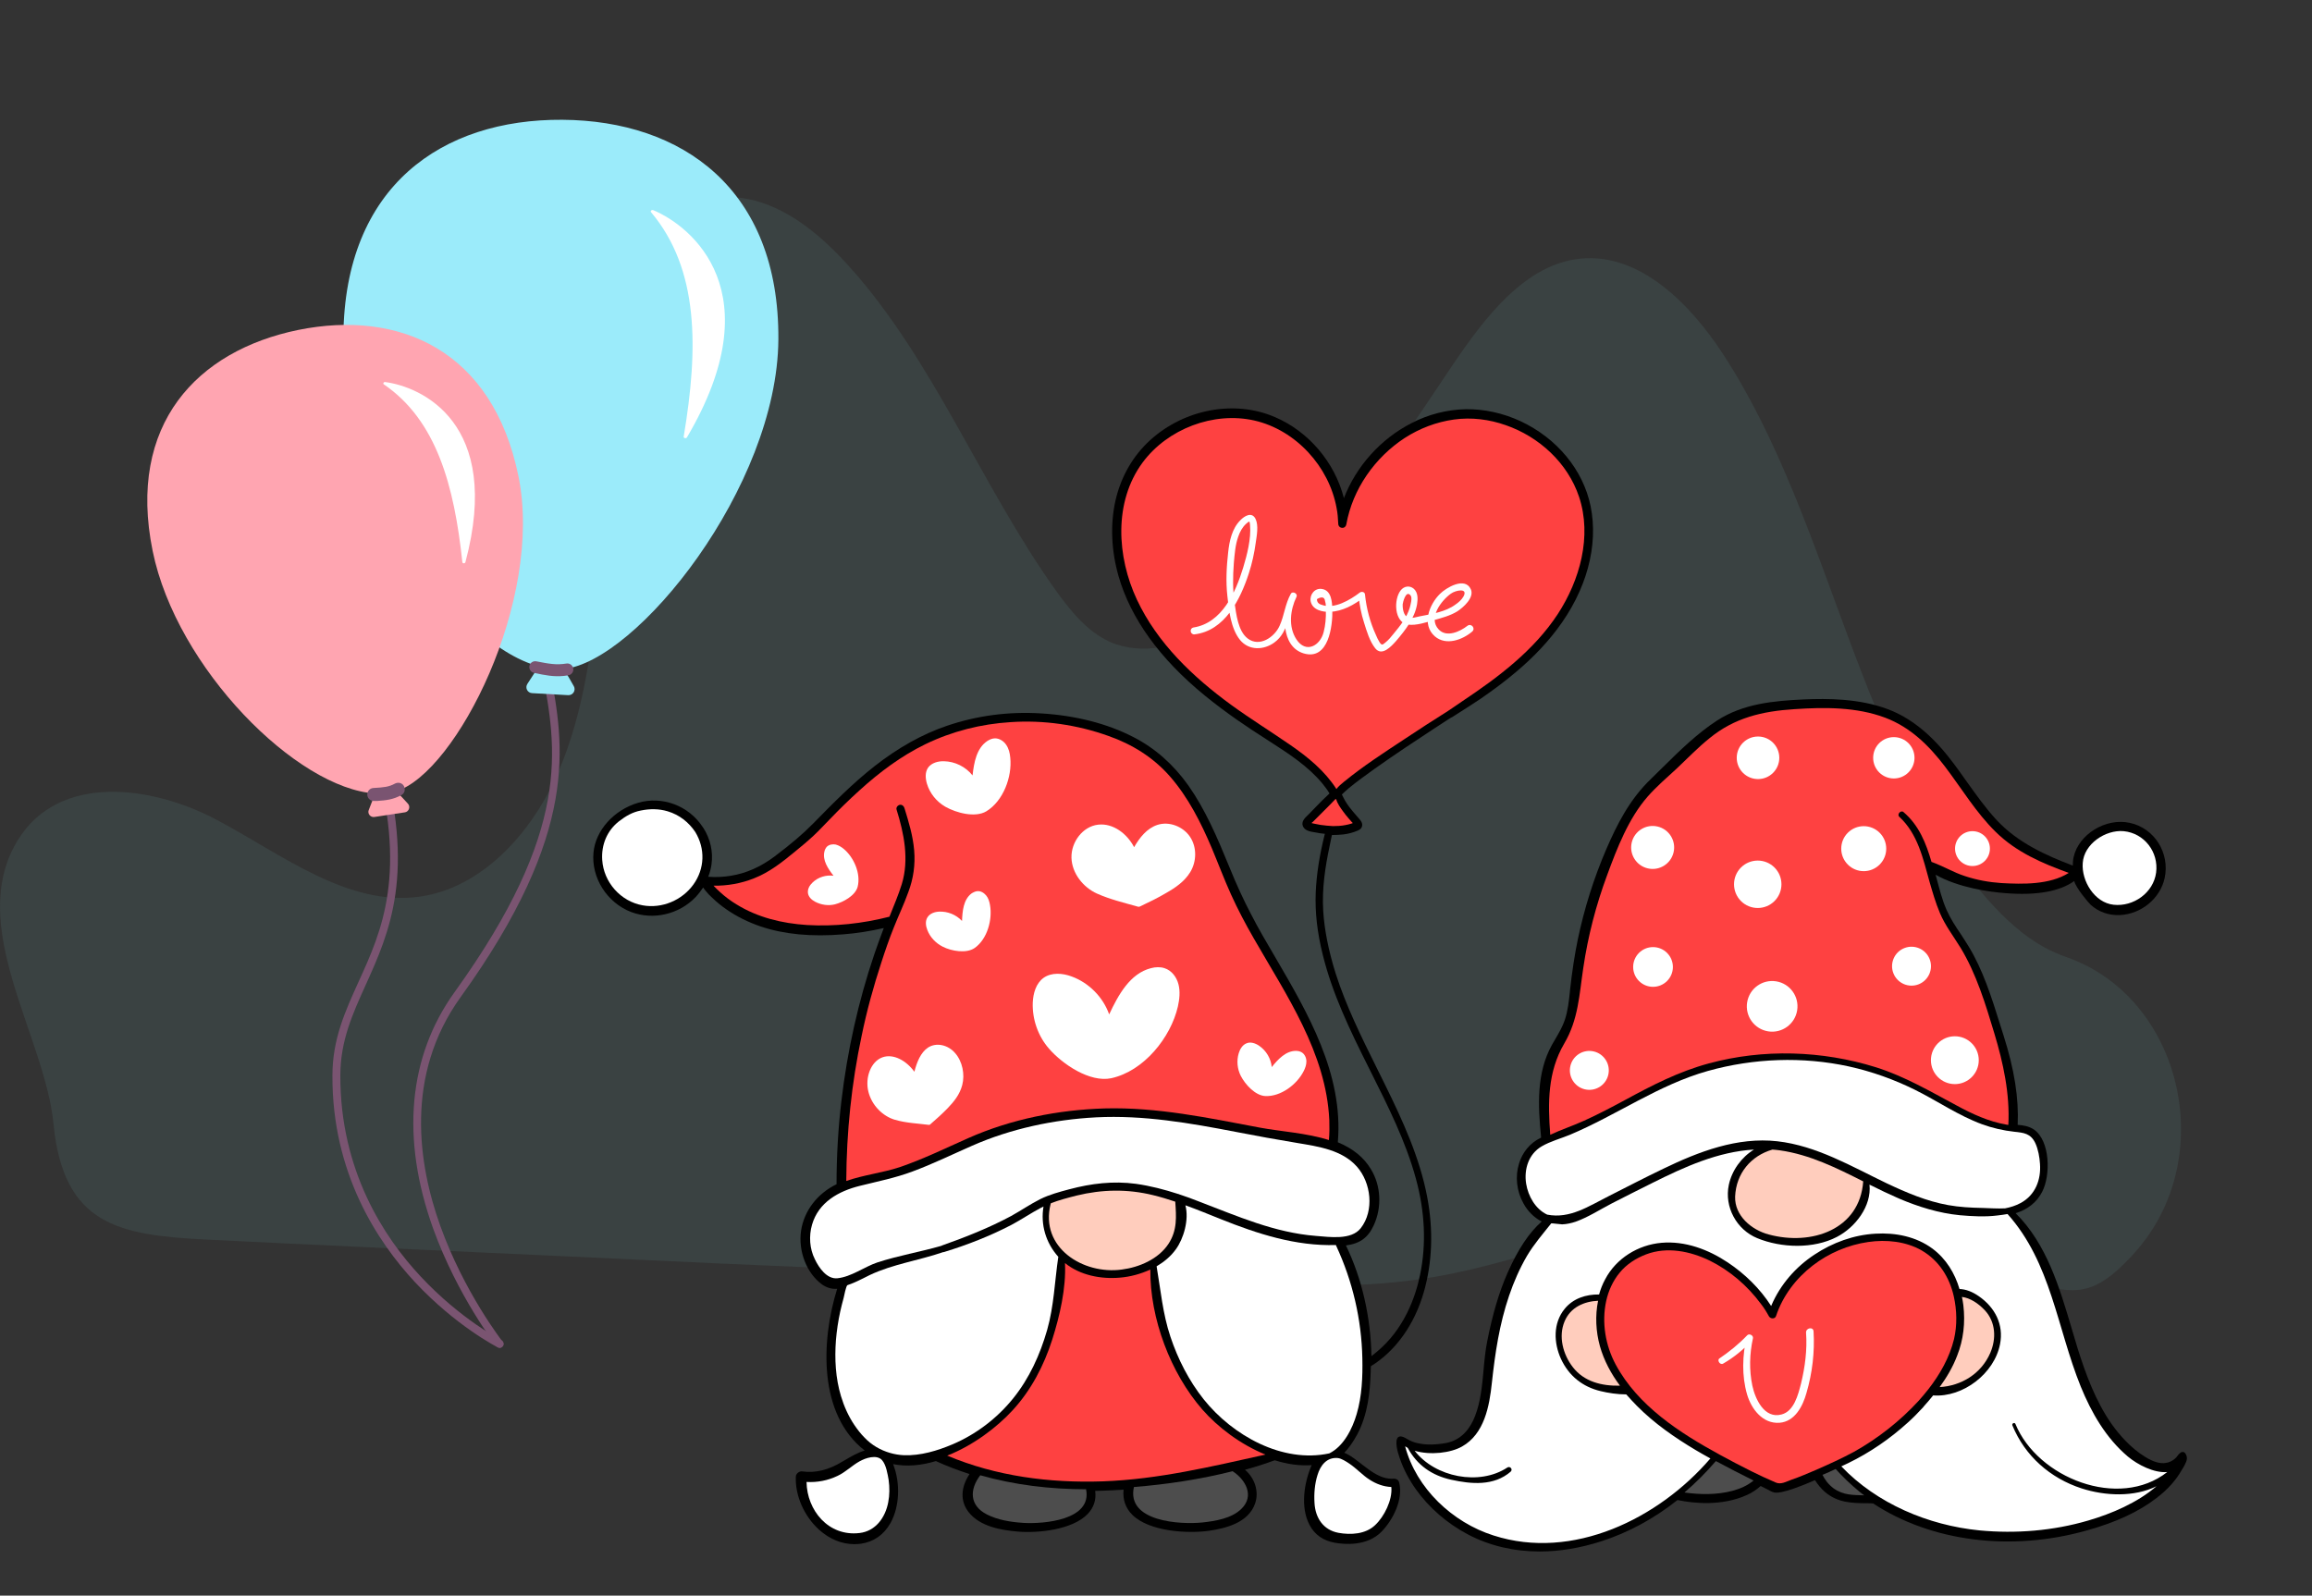 <?xml version="1.0" encoding="utf-8"?>
<!-- Generator: Adobe Illustrator 26.3.1, SVG Export Plug-In . SVG Version: 6.00 Build 0)  -->
<svg version="1.1" id="b759170a-51c3-4e2f-999d-77dec9fd6d11"
	 xmlns="http://www.w3.org/2000/svg" xmlns:xlink="http://www.w3.org/1999/xlink" x="0px" y="0px" viewBox="0 0 1140.6 787.3"
	 style="enable-background:new 0 0 1140.6 787.3;" xml:space="preserve">
<rect x="0" y="0" width="1140.6" height="787.3" fill="#333333" stroke="none"/>
<style type="text/css">
	.st0{opacity:0.1;fill:#78C8CF;enable-background:new    ;}
	.st1{fill:#7A5471;}
	.st2{fill:#9BEBFA;}
	.st3{fill:#FFFFFF;}
	.st4{fill:#FFA5B1;}
	.st5{fill:#4D4D4D;}
	.st6{fill:#FE4141;}
	.st7{fill:#FFCDBD;}
</style>
<path class="st0" d="M8.8,414.5c20.2-32.9,65.7-27.2,98.1-10s64.6,42.9,100.2,37.9c30-4.2,54.6-30.3,67.9-60.5s17.2-64.2,20.9-97.5
	c4.7-41.9,9.4-83.8,14.1-125.7c1.7-15.3,3.8-31.5,12.4-43.6c11.4-16,32.3-20.9,50.1-16.1s33.1,17.7,46.1,32.1
	c41.7,46.1,65.4,108.4,101.9,159.7c7.4,10.4,15.8,20.8,26.9,25.8c16,7.2,34.4,2.1,50-6c51-26.3,85.3-79.9,118.9-130
	c16.4-24.3,36.3-50.4,63.6-53c28.7-2.8,53.6,21.6,70.4,47.5c54.1,83.2,65.7,196.9,131,269.5c8.1,9,17.1,17.3,27.4,22.9
	c3.4,1.8,6.9,3.4,10.6,4.7c57,19.7,76,98.9,33.8,145.9c-0.9,1-1.8,2-2.8,3c-6.3,6.6-13.3,12.9-21.8,14.8c-7.9,1.8-16-0.3-23.8-2.5
	c-49.9-14.5-99.1-36.8-150.7-35.7c-50.2,1-97.7,24.2-147.3,32.5c-33.3,5.6-67.3,4.5-101,3.3c-112.3-4-224.6-8.7-336.9-14.1
	c-55.7-2.6-111.5-5-167.2-7.8c-42.9-2.2-70.3-7.1-75.2-57C22.1,510.7-17.1,456.7,8.8,414.5z"/>
<g>
	<g>
		<path class="st1" d="M246.5,665c-0.6,0-1.1-0.3-1.5-0.7c-0.2-0.2-19.2-24.6-31.3-58.1c-16-44.5-12.3-84.8,10.5-116.6
			c57.9-80.4,50.5-120,43.3-158.3c-0.6-3.4-1.3-6.7-1.8-10.1c-0.2-1.1,0.5-2.1,1.6-2.2c1.1-0.2,2.1,0.5,2.2,1.6
			c0.6,3.3,1.2,6.7,1.8,10c7,37.2,14.9,79.5-44,161.3c-27.9,38.7-20.9,82.8-10.1,112.9c11.8,32.9,30.5,56.8,30.7,57.1
			c0.7,0.8,0.5,2.1-0.3,2.7C247.3,664.9,246.9,665,246.5,665z"/>
	</g>
	<g>
		<path class="st1" d="M246.5,665c-0.3,0-0.6-0.1-0.9-0.2c-0.8-0.4-20.7-10.6-40.9-32.2c-18.6-20-40.9-53.9-40.7-101.9
			c0-18,6.3-31.7,12.9-46.3c11.5-25.2,24.5-53.8,7.1-113.6c-0.3-1,0.3-2.1,1.3-2.4c1-0.3,2.1,0.3,2.4,1.3
			c17.7,61.1,4.4,90.4-7.3,116.3c-6.4,14.2-12.5,27.5-12.5,44.7c-0.1,46.8,21.5,79.8,39.7,99.2c19.7,21.1,39.6,31.3,39.8,31.4
			c1,0.5,1.3,1.7,0.9,2.6C247.8,664.7,247.2,665,246.5,665z"/>
	</g>
	<g>
		<g>
			<path class="st2" d="M169.4,166.1c0.5-74.3,48.7-107.4,108-107c59.2,0.4,107.1,34.2,106.6,108.4c-0.5,72.7-69.9,159.1-106,162.6
				c1.9,2.8,3.7,6,5.1,8.5c1.1,2-0.4,4.5-2.8,4.4l-17.8-1c-2.3-0.1-3.6-2.7-2.3-4.6l5.6-8.6C222.5,317.1,168.9,235,169.4,166.1z"/>
		</g>
		<g>
			<path class="st3" d="M322.3,103.7c19.2,8.1,58.8,40.6,16.6,112.1c-0.4,0.7-1.8,0.4-1.6-0.4c7.3-43.6,7.6-82.5-16.1-110.7
				C320.7,104.1,321.5,103.4,322.3,103.7z"/>
		</g>
		<g>
			<path class="st1" d="M278.2,333.5c0.7-0.1,1.4-0.2,2.2-0.3c1.6-0.3,2.7-1.8,2.4-3.4c-0.3-1.6-1.8-2.7-3.4-2.4
				c-5,0.8-8.7,0.1-14.8-1.1c-1.6-0.3-3.1,0.7-3.4,2.3c-0.3,1.6,0.7,3.1,2.3,3.4C269,333.2,273.2,334,278.2,333.5z"/>
		</g>
	</g>
	<g>
		<g>
			<path class="st4" d="M75.3,271.8c-12.7-62.5,22-98.8,71.8-109c49.8-10.1,96,9.8,108.7,72.3c12.4,61.1-30.6,146-60.3,155.3
				c2.1,2.1,4.1,4.4,5.8,6.2c1.3,1.5,0.4,3.9-1.5,4.2l-15.1,2.3c-1.9,0.3-3.5-1.6-2.8-3.4l3.2-8.2
				C146.6,389.2,87.1,329.8,75.3,271.8z"/>
		</g>
		<g>
			<path class="st3" d="M190,188.5c17.7,2.3,58,20,39.6,88.9c-0.2,0.7-1.4,0.7-1.5,0c-4-37.7-12.7-70-38.8-87.8
				C188.8,189.2,189.3,188.4,190,188.5z"/>
		</g>
		<g>
			<path class="st1" d="M186,395.2c4.5-0.3,8-0.7,12-2.9c1.6-0.8,2.1-2.8,1.3-4.4c-0.8-1.6-2.8-2.1-4.4-1.3
				c-3.1,1.7-5.5,1.9-10.7,2.2c-1.8,0.1-3.1,1.7-3,3.4c0.1,1.8,1.7,3.1,3.4,3C185.2,395.2,185.6,395.2,186,395.2z"/>
		</g>
	</g>
</g>
<g>
	<g>
		<path d="M1078.7,718.3c-0.1-0.3-0.2-0.5-0.3-0.7c-0.4-0.8-0.9-1.2-1.5-1.2c-1-0.1-2,1-2.8,2.1c-0.4,0.5-0.7,0.9-1.1,1.2
			c-1.4,1.2-2.9,1.9-4.5,2.1c-2.9,0.5-6.2-0.5-10.1-2.9c-7.4-4.5-13.1-11.3-16.6-16.2c-8.1-11.5-13-25.3-16.8-37.3
			c-1-3.2-1.9-6.4-2.9-9.7c-6.1-20.6-12.4-41.9-27.7-57.1c6.1-1.9,10.5-5.5,13.1-10.6c4.2-8.1,4-25.1-4.1-30.7
			c-2.4-1.6-5.2-2.1-8-2.3c0.6-13.2-1.6-27.2-7-44.2c-0.6-1.9-1.2-3.8-1.8-5.7c-4.1-13.1-8.4-26.7-15.5-38.3c-1.2-2-2.5-3.9-3.7-5.8
			c-2.6-3.8-5.2-7.8-7.1-12.1c-2.2-5-3.5-10.3-4.9-15.5c-0.2-0.6-0.3-1.2-0.5-1.8c11.4,6.4,26.5,8.5,34.7,9.1
			c15.2,1.2,26.6-0.9,33.7-6c0.8,3.4,7.1,10.8,8.1,11.7c4,3.6,8.9,5.3,14.4,5.1c10.6-0.5,19.9-8.2,22.1-18.2
			c2.7-12.4-5-24.7-17.2-27.3c-11.8-2.6-25.2,5.6-27.7,16.9c-0.3,1.3-0.4,2.7-0.4,4.2c-13.3-5.1-27-11.2-37.5-22.4
			c-5.5-5.9-10.2-12.6-14.8-19c-2.8-4-5.8-8.2-8.9-12.1c-9.3-11.8-19.2-19.6-30.1-23.7c-14.1-5.3-29.6-5.3-41.6-4.8
			c-14.5,0.7-29.6,2-42.6,10.4c-9.7,6.3-18.3,14.7-26.6,22.9c-2,1.9-3.9,3.9-5.9,5.8c-10.8,10.3-17,22.9-22.2,34.9
			c-6.1,14.2-10.8,29.1-14,44.4c-1.5,7.3-2.8,15.5-3.9,25.5l0,0.3c-0.5,4.6-1,9.4-2.5,13.9c-1.1,3.3-2.8,6.2-4.6,9.3
			c-0.6,1-1.2,2-1.8,3.1c-7.6,13.8-6.9,29.5-5.3,45.7c-0.1,0.1-0.2,0.1-0.4,0.2c-5.1,2.5-8.8,7-10.5,12.6c-2,6.4-1.2,13.6,2.2,19.7
			c2.2,4,5.3,7,9,8.9c-6.2,5.4-11.7,13.7-16.8,25.2c-4.2,9.5-7.4,20.3-10.1,33.9c-0.9,4.6-1.4,9.5-1.8,14.2
			c-0.7,7.6-1.4,15.5-4.2,22.7c-2,5.2-6.1,11.8-14.4,13.3c-5.1,0.9-9.7,1-13.7,0.1c-2.1-0.4-4-1.2-6.1-2.5c-1.7-1-2.9-1.1-3.7-0.5
			c-1.9,1.6-0.4,7.2,0.8,10.5c1.8,5.3,4.5,10.4,7.9,15.2c6.5,9.1,15.4,16.9,25.9,22.4c10.5,5.5,22.5,8.3,35.2,8.3
			c9.8,0,20-1.7,30.3-5c13.4-4.3,26.1-11.2,37.7-20.4c0.1,0.1,0.3,0.1,0.4,0.1c7.3,1.5,21.4,3.1,33.9-2.6c2.3-1,4.7-2.6,6.7-4.4l4,2
			c0.2,0.1,0.4,0.2,0.5,0.3c0.7,0.4,1.4,0.7,2.2,0.9c1.2,0.2,2.4,0,3.6-0.2c3.8-0.8,7.4-2.2,11-3.6c1.7-0.7,3.5-1.4,5.5-2.3
			c1.4,2.2,3.1,4.3,5,5.9c6.3,5.3,13.1,5.4,20.2,5.5c1.2,0,2.3,0,3.5,0.1c28.7,18.9,68.1,23.9,105.5,13.3c14.3-4,25.5-9.2,34.2-15.9
			c5.6-4.2,9.8-9,12.6-14c0.2-0.3,0.4-0.7,0.7-1.1C1078.1,722.2,1079.4,720.2,1078.7,718.3z M1024.1,433.2L1024.1,433.2
			L1024.1,433.2L1024.1,433.2z"/>
		<path d="M784.7,249.7c-3.7-17.9-16.6-33.5-34.6-41.9c-8.6-4-17.9-6-26.9-5.9c-9.2,0.2-18.5,2.5-26.9,6.9
			c-15.2,7.8-27.2,21.2-33.3,37c-4.5-17.7-17.4-32.9-34-40c-19.9-8.6-44.6-4-61.5,11.3c-8.6,7.8-14.5,18.1-17.2,29.9
			c-2.6,11.7-2.1,24.5,1.5,37.2c6,20.9,20.3,40.8,42.6,59c10.5,8.6,21.6,16,30.1,21.4l2,1.3c9.3,6,18.8,12.1,25.9,20.7
			c1.3,1.6,2.5,3.2,3.5,4.9c-2.4,2.2-4.7,4.5-6.9,6.8c-1,1-2,2.1-3,3.1c-0.2,0.2-0.5,0.5-0.7,0.7c-1.5,1.4-3.5,3.3-2.5,5.6
			c0.9,2.1,3.5,2.6,5.4,2.9l0.6,0.1c1.6,0.3,3.2,0.6,4.8,0.7c-2.7,10.7-4.1,20.1-4.5,28.9c-0.4,9.6,0.7,19.7,3.5,30.9
			c4.7,19,13.1,36.6,22.8,55.9l0.9,1.8c8.4,16.8,17.2,34.2,22.2,52.6c4.5,16.4,5.2,32.3,2.1,47.4c-2.3,11.2-7.9,27-21.5,38.2
			c-0.8,0.6-1.6,1.3-2.5,2c-0.4-19.4-4.7-38.3-12.6-54.6c7-0.9,11-3.9,13.8-10.1c4-8.8,3.5-19.3-1.4-27.4
			c-3.5-5.9-8.9-10.3-16.4-13.4c2.9-33.7-15-64.1-30.7-91c-4.5-7.7-8.6-14.6-12.3-21.9c-3.5-6.7-6.9-14-10.5-22.9
			c-6.1-14.9-11.8-28.2-20.2-40.2c-7.4-10.4-16.5-18.5-27.3-24c-12.8-6.6-28.5-10.6-45.4-11.6c-16.1-1-31.7,1.1-46.4,6.1
			c-12.1,4.1-24.1,10.8-35.7,19.9c-11,8.6-20.8,18.6-30.3,28.3c-5,5.1-11,10.2-19.1,16.3c-6.8,5.1-14,8.3-21.5,9.5
			c-3.6,0.6-7.4,0.8-11.2,0.5c0.8-2,1.3-4,1.6-6c0.9-6.2-0.5-12.6-4-18.1c0-0.1-0.1-0.1-0.2-0.2c0-0.1-0.1-0.1-0.1-0.2
			c-6.9-10.6-20-15.5-31.9-12c-11.9,3.5-21,13.6-22,24.5c-1.2,12.4,6.6,24.8,18.6,29.4c10.8,4.1,23.6,1.2,31.8-7.4
			c1.4-1.5,2.6-3.1,3.7-4.7c0.3,0.5,0.7,1,1.1,1.5c1.1,1.4,2.2,2.5,3.3,3.5c2.3,2.2,4.6,4.1,7.1,5.8c5,3.5,10.7,6.3,16.8,8.4
			c11.6,3.9,25,5.2,40.9,3.9c6.6-0.5,13.3-1.6,19.9-3.1c-1.8,4.7-3.3,9-4.7,13c-7.9,23.4-13.3,47.7-16.2,72.3
			c-1.6,13.5-2.4,27.3-2.4,41.1c-9.5,4.6-16,13.1-17.5,22.9c-1.5,10.2,2.8,21.1,10.4,26.6c2.2,1.5,4.6,2.3,7.4,2.1
			c-8.1,26.1-9.2,62.1,13.6,79.8c-3.7,1.1-7,3.1-10.4,5.1l-0.7,0.4c-6.7,4.1-13.2,5.7-19.7,4.8c-0.7-0.1-1.5,0.1-2.2,0.7
			c-0.6,0.5-1,1.2-1,2c-0.3,9.4,4.1,19.3,11.4,26c5.2,4.7,11.3,7.2,17.5,7.2c1,0,2.1-0.1,3.1-0.2c6.4-0.9,11.4-4.4,14.7-10.2
			c4.5-8,5-19.8,1.3-29.1c6.4,1.3,13.5,0.8,21.1-1.5c5.2,2.4,10.8,4.5,16.6,6.4c-4.4,6.7-4.6,13.4-0.5,18.7c5.6,7.2,16,9,24.5,9.7
			c9.7,0.8,26.8-0.8,34.4-8.8c2.9-3.1,4.2-6.9,3.6-11.3c1.4,0,2.7-0.1,4.1-0.1c3.3-0.1,6.6-0.3,9.9-0.5c-0.5,4.9,1,9.1,4.3,12.4
			c8.6,8.5,27.8,9.3,37.8,7.9c8.2-1.2,19.5-3.9,22.8-13.5c2-5.7-0.1-12.5-5-16.6c5.1-1.4,10-3,14.7-4.7c6.3,2,12.4,2.8,18.2,2.4
			c-3.8,8.7-5.6,20.8-1.1,29.4c2.5,4.9,6.8,7.9,12.6,8.9c4.5,0.8,15.8,1.9,23-5.5c5.6-5.8,10.7-15.8,8.7-24.1
			c-0.3-1.4-1.4-2.1-2.9-2c-6,0.3-10.7-3.4-15.3-6.9c-1-0.8-2.1-1.6-3.1-2.4c-1.9-1.4-3.8-2.7-5.8-3.5c2.2-2.3,4.3-5.2,6.4-9.1
			c5.3-9.9,6.3-21.4,6.6-30.4c0-1.1,0.1-2.1,0.1-3.2c12.2-7.5,21.5-20.5,26.1-36.5c4.2-14.5,4.8-30.7,1.7-47
			c-3.7-19.5-12.2-37.9-20.6-55c-1.5-3-3-6.1-4.5-9.1c-7.4-14.9-15-30.3-20.1-46.3c-3.5-11.2-5.5-21.3-6.1-30.7
			c-0.7-11.3,1.1-22.2,3-31.3c0.3-1.5,0.6-2.9,0.9-4.4l0.4-1.8c2,0,3.9-0.1,5.7-0.3c2.4-0.3,4.7-0.9,6.8-1.8c1-0.4,2.2-1,2.4-2.5
			c0.2-1.4-0.6-2.4-1.3-3.2l-1.2-1.4c-1.3-1.5-2.7-3.1-3.9-4.7c-0.6-0.9-1.4-1.9-2-3c-0.3-0.5-0.5-1-0.8-1.5
			c-0.3-0.5-0.5-1.1-0.8-1.6c1.1-1.1,2.3-2.1,3.4-3.1c4-3.3,8.2-6.3,12.5-9.4c10.4-7.4,20.9-14.3,29.9-20.2c2.5-1.6,4.6-3,6.9-4.5
			l1.3-0.8c0.1,0,0.2-0.1,0.3-0.1c1.6-1,3.2-2,4.7-3c3.1-2,6.3-4,9.4-6.1c5.2-3.6,9.7-6.9,13.8-10.2c9.8-7.8,17.6-15.7,23.8-23.9
			C782.7,291.4,788.7,269.3,784.7,249.7z"/>
		<g>
			<path class="st5" d="M483.6,727.9c-5.4,7.1-5.3,14.9,3.2,19.3c5.5,2.8,11.9,3.8,18.1,4.2c10.1,0.6,34-1.4,30.9-16.6
				C518.1,734.8,500.5,732.7,483.6,727.9z"/>
			<path class="st5" d="M608.1,725.9c-15.9,4-32.4,6.5-48.7,7.8c-3.8,17.1,22.8,18.6,33.7,17.5c6.5-0.7,14.5-2,19.3-6.7
				C619.1,738,614.4,730,608.1,725.9z"/>
		</g>
		<g>
			<path class="st3" d="M329.4,400.3c-4.3-1.3-8.8-1.3-13.2-0.4c-4.2,0.8-7.4,2.7-10.8,5.3c-5.9,4.6-8.8,11.6-8.3,19.1
				c0.7,11,9.1,20.5,20,22.4c9.5,1.7,19.4-2.5,25-10.3c5.6-7.8,5.9-17.7,0.9-25.9C339.8,405.7,335.1,402,329.4,400.3z"/>
		</g>
		<g>
			<path class="st3" d="M499.8,690c8-9.9,13.3-21.6,16.8-33.8c3.4-12,3.7-23.9,5.5-36.1c-6.2-6.9-8.8-15.9-7.3-24.8
				c-0.5,0.2-0.9,0.4-1.4,0.7c-4.9,2.6-9.6,5.8-14.5,8.4c-10.6,5.5-21.6,9.8-33,13.3c-0.2,0.1-0.4,0.1-0.6,0.1
				c-11.9,4.1-24.8,5.9-36.2,11.3c-3.3,1.6-7.1,3.7-11,5c-0.7,0.2-1.7,5.5-1.9,6.3c-0.6,2.2-1.2,4.5-1.7,6.8c-1,4.6-1.7,9.3-2.1,14
				c-0.7,9.3-0.2,18.8,2.5,27.7c1.5,5,3.7,9.9,6.6,14.2c1.5,2.2,3.1,4.3,5,6.2c1.7,1.8,3.7,3.4,5.9,4.7c4.1,2.4,8.8,3.8,13.5,4
				c8.3,0.3,16.5-2.2,24.1-5.4C481.5,707.7,491.9,699.8,499.8,690z"/>
			<path class="st3" d="M435.1,720.4c-2.6-2.9-8.2-1-11,0.6c-3.8,2.1-7,5.4-10.9,7.2c-4.8,2.3-10,3.3-15.3,3
				c0.2,14,10.8,27,26.1,25.2c8-0.9,12.8-7.7,14.2-15.2c0.7-3.6,0.7-7.3,0.2-11C437.9,727.4,437.2,722.7,435.1,720.4z"/>
			<path class="st3" d="M669.3,697.7c2.6-8.8,3-18.4,2.8-27.5c-0.4-19.2-4.8-38.1-12.9-55.5c-0.1-0.1-0.1-0.3-0.1-0.4
				c-19.9,0.6-38.7-5.5-56.9-12.8c-5.8-2.3-11.5-4.7-17.4-6.8c1.9,7.1-0.9,16.5-4.7,21.7c-2.5,3.5-5.8,6.2-9.5,8.4
				c2,11.7,3,23.3,6.8,34.7c3.7,11.1,9.1,21.7,16.4,30.9c14.2,17.8,38.8,31.7,62,26.7C662.9,713.6,667.2,704.9,669.3,697.7z"/>
			<path class="st3" d="M675.7,730.1c-3.6-2.3-6.5-5.6-10.1-8c-1.5-1-3.8-2.5-5.6-2.7c-5.5-0.5-8.6,3.7-10,8.3
				c-1.4,4.4-1.8,9.3-1.5,13.9c0.4,7.3,4.3,13.3,11.8,14.7c6.1,1.1,13.4,0.7,18.1-3.8c4.5-4.2,8.6-12.4,8-18.8
				C682.5,733.5,679,732.2,675.7,730.1z"/>
		</g>
		<g>
			<path class="st6" d="M663.7,407.1c1-0.2,2-0.4,2.9-0.7c0.3-0.1,0.5-0.2,0.8-0.3c-0.2-0.2-0.3-0.3-0.5-0.5
				c-0.5-0.5-0.9-1.1-1.4-1.6c-1-1.1-1.9-2.3-2.8-3.5c-1.3-1.8-2.9-3.9-3.5-6.2c-0.1,0-0.3,0-0.4,0c-1.8,1.9-3.7,3.8-5.5,5.6
				c-1.2,1.2-2.5,2.5-3.7,3.7c-0.6,0.6-1.2,1.2-1.8,1.8c-0.1,0.1-0.5,0.4-0.8,0.7c0.4,0.1,1,0.2,1.3,0.3c1,0.2,2.1,0.4,3.1,0.6
				c2.1,0.3,4.2,0.5,6.2,0.6C659.6,407.6,661.7,407.5,663.7,407.1z"/>
			<path class="st6" d="M663.2,385.6c9.3-7.6,19.5-14.2,29.5-20.8c7.2-4.8,14.5-9.5,21.8-14.1c0.1-0.1,0.2-0.2,0.3-0.2
				c2.2-1.4,4.3-3,6.6-4.5c17.7-11.8,35.3-25,47.1-43c10.9-16.7,17-38.4,10.5-57.9c-5.6-16.7-19.7-29.6-36.1-35.3
				c-8.2-2.9-17-4-25.6-2.8c-8.7,1.2-17,4.4-24.3,9.1c-14.7,9.6-25.7,25.2-28.8,42.6c-0.5,2.6-4,2.2-4-0.4c-0.1-2.5-0.3-5.1-0.8-7.6
				c-3.7-20.5-20.1-38.5-40.5-43.2c-20.2-4.6-42.9,4.1-55.2,20.7c-14.4,19.5-12.7,46.6-2.8,67.7c10.1,21.5,27.6,38.1,46.5,51.9
				c9.5,6.9,19.5,13.1,29.2,19.8c8.7,6,17,12.8,22.7,21.7C660.4,387.9,661.8,386.7,663.2,385.6z"/>
		</g>
		<g>
			<path class="st3" d="M464.4,614.7c0.1-0.1,0.3-0.2,0.4-0.2c11.6-4.1,23.2-8.7,34-14.5c4.9-2.7,9.5-5.9,14.5-8.4
				c4.5-2.2,9.3-3.5,14.2-4.8c10.9-2.9,21.7-4.2,32.9-2.7c7.1,1,14,2.8,20.8,5c0.2,0,0.4,0.1,0.6,0.2c3.3,1.1,6.7,2.3,9.9,3.6
				c18.9,7.2,37.1,15.3,57.5,16.9c6.7,0.5,17.4,2.2,22.1-3.8c6.8-8.7,5.1-22.5-1.9-30.4c-7.3-8.2-18.9-9.9-29.1-11.6
				c-10.2-1.7-20.3-3.5-30.5-5.5c-22.8-4.4-45.7-8.4-69.1-7.2c-20.9,1.1-42,5.6-61.1,14c-9.8,4.3-19.4,9-29.4,12.7
				c-8.5,3.2-17.2,4.9-26,7.1c-10.5,2.6-20.4,8.1-23.6,19.2c-1.6,5.6-1.2,11.8,1.4,17c2,4.2,5.9,9.9,11.1,9.4
				c6.9-0.7,13.2-5.6,19.7-7.8C443.2,619.5,454,617.7,464.4,614.7z"/>
		</g>
		<g>
			<path class="st6" d="M593.2,695.5c-15.7-18-25.9-44.9-25.7-69.1c-4.8,2.2-10,3.6-15.1,4c-9.4,0.8-19.6-1.2-27-7.2
				c0.6,12.5-2.6,26.1-6.3,37.8c-4.1,12.8-10.4,24.9-19.5,34.8c-7.7,8.4-19.5,17.4-32.3,22.4c24.2,10.2,50.5,13.6,76.8,12.7
				c27.5-1,53.5-7.3,80.2-13.2C612,712.7,600.8,704.2,593.2,695.5z"/>
		</g>
		<g>
			<path class="st6" d="M477.8,561.5c21-9.3,44.2-13.9,67.1-14.6c26.1-0.7,51.3,4.7,76.8,9.5c10.2,1.9,22.9,2.6,33.9,6.1
				c0.3-3.2,0.3-6.5,0.2-9.8c-1.5-33.2-21.2-61.7-37.2-89.6c-4.1-7.1-7.9-14.3-11.3-21.8c-3.4-7.5-6.3-15.3-9.5-22.9
				c-5.3-12.5-11.6-25-20.6-35.3c-8.2-9.4-18.7-15.9-30.4-20c-15.4-5.5-31.9-7.9-48.2-6.8c-14.6,0.9-28.9,4.5-42.1,10.9
				c-11.9,5.8-22.6,13.8-32.4,22.7c-5.1,4.6-10,9.4-14.7,14.3c-2.7,2.7-5.2,5.5-8,8.1c-2.9,2.7-6,5.3-9.1,7.8
				c-6.3,5.2-12.7,10.3-20.4,13.3c-6.3,2.5-13.1,3.7-19.9,3.6c1.1,1.1,2.2,2.3,3.4,3.3c2.4,2.2,5.1,4.2,7.9,5.9
				c10.5,6.5,22.5,9.4,34.8,10.2c13.6,0.8,27.4-0.7,40.7-4.1c2.1-5.3,4.4-10.6,6.1-16.1c3.7-12.2,1.1-24.9-2.6-36.8
				c-0.3-1,0.6-2.1,1.6-2.3c1.1-0.2,2,0.6,2.3,1.6c2.1,6.8,4.2,13.7,4.8,20.9c0.6,7.1-0.4,14-2.9,20.6c-2.1,5.9-4.8,11.5-7.1,17.3
				c-2.3,5.7-4.3,11.5-6.2,17.4c-3.9,11.9-7.2,23.9-9.7,36.1c-5,23.5-7.5,47.6-7.6,71.7c8.5-3,17.8-4,26.3-6.8
				C455.3,572,466.5,566.5,477.8,561.5z"/>
		</g>
		<g>
			<path class="st7" d="M531.1,589.9c-4.3,1.1-8.6,2.2-12.7,3.8c0,0.1,0,0.3-0.1,0.4c-5.4,21.5,16.1,34.9,35.1,32.3
				c8.6-1.1,18-5.1,23-12.6c4.5-6.8,3.9-13.6,3.4-20.9c-3.6-1.2-7.2-2.3-10.9-3.2C556.3,586.6,543.8,586.8,531.1,589.9z"/>
		</g>
		<g>
			<path class="st6" d="M946.5,691.2C946.6,691.2,946.6,691.2,946.5,691.2c1.7-1.9,3.3-3.8,4.8-5.7c5.7-7.3,10.5-15.7,12.7-24.8
				c1.6-6.9,1.4-14.2-0.1-21c-2.1-9.5-7.4-17.8-15.8-22.7c-7.8-4.5-17.5-5.5-26.4-4.2c-9.9,1.4-19.5,5.5-27.4,11.6
				c-8.3,6.4-14.8,15-18.1,24.9c-0.5,1.6-2.7,1.5-3.5,0.2c-1.2-2.2-2.5-4.3-4-6.2c-6.6-8.9-15.3-16.4-25.2-21.3
				c-9.7-4.7-21.1-7-31.4-3.1c-5,1.9-9.7,4.9-13.1,9.1c-3.3,4-5.5,8.9-6.6,13.9c-2.3,10.6-0.4,21.9,4.7,31.4
				c11,20.4,31.6,33.7,51.4,44.5c5.1,2.8,10.3,5.5,15.5,8.1c4,2,7.9,3.8,12.1,5.6c2.6,1.1,5.2-0.5,7.7-1.4c4.1-1.4,8-3.1,12-4.8
				c6.4-2.8,12.8-5.7,18.9-9C926.5,709.7,937.4,701.1,946.5,691.2z"/>
		</g>
		<g>
			<path class="st3" d="M1049.8,718.7c-10.8-9.1-18-21.6-23.3-34.6c-11.7-28.9-14.6-61.1-36.1-85.1c-1.6,0.3-3.3,0.5-4.9,0.7
				c-6.2,0.8-12.7,0.4-18.5-0.1c-10.5-1-20.7-4.2-30.3-8.3c-4.8-2.1-9.6-4.4-14.4-6.8c1.1,10.6-7,21.1-16.1,25.8
				c-11.5,6-27.4,5.5-39.3,0.6c-10.2-4.2-16.3-15.4-14-26.3c1.5-7.1,6.2-13.6,12.4-17.4c-17.7,1-34.4,8.6-50.2,16.5
				c-6.7,3.3-13.3,6.7-20,10.1c-5.8,3-11.6,6.8-17.8,9c-2.1,0.7-4.3,1.2-6.6,1.3c-0.6,0-5.3-0.6-5.4-0.5c-4.2,5.3-8.5,10.2-12,16.1
				c-3.6,6.2-6.5,12.8-8.8,19.6c-4.8,14.1-6.9,28.3-8.5,43c-1.2,11.5-3.7,25.2-14.7,31.4c-5.6,3.2-15.7,4.4-23.4,2.1
				c10.1,13.1,31.9,17.4,45.7,8.3c1.3-0.9,2.9,0.8,1.7,2c-8.3,7.2-19.4,6.2-29.4,4c-9.5-2.1-16.8-7.2-21.4-15.7
				c-0.4-0.2-0.9-0.5-1.3-0.8c5.5,20.8,23.4,37.6,43.6,44c39.1,12.6,81.5-8.3,107-38c-2.4-1.3-4.8-2.7-7.2-4.1
				c-10.4-6.2-20.5-13.2-29.1-21.9c-1.8-1.8-3.5-3.7-5.2-5.6c-4.4,0-8.9-0.7-12.6-1.6c-8.9-2.1-15.7-7.5-19.6-15.9
				c-3.6-7.9-4-17.6,1.8-24.7c4.2-5.2,10.6-7.2,17-7.1c0.7-2.6,1.7-5.1,3-7.5c5.4-10.3,16.2-17,27.8-18c11.7-1,23.1,3.3,32.7,9.7
				c8.4,5.6,15.9,12.9,21.4,21.5c0-0.1,0.1-0.2,0.1-0.3c4.4-10.3,12-19,21.3-25.1c8.9-5.9,19.3-9.7,30-10.3
				c9.9-0.6,20.1,1.4,28.2,7.4c6.7,5,11,12.1,13.3,19.9c3.1,0.1,6.3,1.3,9.6,3.6c7.9,5.5,12.3,13.9,10.4,23.6
				c-2.8,14.5-18.3,26.4-33,25.3c-1.5,1.9-3,3.6-4.6,5.4c-0.1,0.1-0.2,0.2-0.2,0.3c-2.5,2.7-5,5.3-7.7,7.7c-8.8,8-18.7,14.8-29.4,20
				c-1.1,0.5-2.3,1.1-3.4,1.6c17.4,18.3,42.8,29.1,68.2,31.6c17.9,1.7,36.4,0.2,53.7-4.9c11.3-3.3,24.1-8.7,33.6-16.9
				c-11.1,5.5-25.4,4.8-36.9,1.1c-15.5-5-28-16-34.2-31.1c-0.4-1,1.1-1.7,1.5-0.7c10.9,26.6,51,42.5,74.9,23.7
				C1062.7,726.9,1054.6,722.7,1049.8,718.7z"/>
		</g>
		<g>
			<path class="st7" d="M771.9,651.9c-3.2,7.5-0.8,16.4,4,22.6c5.6,7.3,14.4,9.4,23.3,9.2c-4.4-5.9-7.9-12.4-9.9-19.5
				c-2-7.2-2.4-15-0.9-22.4C781.5,642.1,774.8,645,771.9,651.9z"/>
			<path class="st7" d="M956.9,684.4c10.6-0.6,20.5-6.5,25-16.9c3-7,2.7-15.2-2.7-21c-3.3-3.5-7.3-6.1-11.3-6.6
				c0.3,1.3,0.5,2.7,0.7,4.1c1,8.5,0.1,17-3.1,25C963.4,674.5,960.4,679.6,956.9,684.4z"/>
		</g>
		<g>
			<path class="st5" d="M831,736.4c7.8,1.1,15.9,1.2,23.6-0.8c3.8-1,7.5-2.6,10.5-5.1c-6.2-3.1-12.5-6.3-18.6-9.6
				C841.7,726.5,836.5,731.7,831,736.4z"/>
			<path class="st5" d="M905.6,724.8c-2.1,1-4.3,2-6.5,2.9c1.2,2.4,2.8,4.6,5.4,6.6c5,3.6,9.9,3.3,15.2,3.5c-0.9-0.6-1.7-1.3-2.6-2
				C913,732.4,909.1,728.7,905.6,724.8z"/>
		</g>
		<g>
			<path class="st3" d="M1042.7,446.4c9.8,1.1,19.7-5.9,21-15.9c1.3-10.1-5.8-19.4-16-20.4c-9-0.8-19.6,6.3-20.2,15.7
				C1026.8,434.6,1033.3,445.4,1042.7,446.4z"/>
		</g>
		<g>
			<path class="st6" d="M781.4,553c6.9-3.1,13.5-6.6,20.2-10.2c13.4-7.3,26.6-14.1,41.4-18.1c26.9-7.3,55.9-6.4,82.5,1.9
				c14.2,4.5,26.6,11.8,39.7,18.8c7.7,4.2,15.9,8,24.7,9.5c0.3,0.1,0.6,0.1,0.9,0.1c0.8-15.3-2.5-30.5-6.9-45.1
				c-4.3-14.3-8.9-29.5-16.7-42.3c-3.5-5.7-7.6-11-10.2-17.2c-2.1-5-3.6-10.2-5.1-15.4c-3.2-11.5-5.8-23.6-14.9-32
				c-1.3-1.2,0.8-3.5,2.1-2.3c7.6,6.5,11.1,15.3,13.8,24.6c0,0,0.1,0,0.1,0c5.6,2,10.8,5.2,16.5,7c5.7,1.9,11.8,3,17.8,3.4
				c10.6,0.6,23.9,0.9,33.3-5c-13.2-4.8-25.8-10.2-36-20.2c-9.7-9.5-16.8-21.4-25-32.2c-7.9-10.4-17.1-19.5-29.6-24.2
				c-14.1-5.3-29.8-5.2-44.7-4.2c-15.8,1-29.6,4.2-42,14.4c-5.7,4.6-10.8,9.9-16.1,14.9c-4.9,4.5-10,8.9-14.4,13.9
				c-9.4,10.8-15,25.3-19.9,38.6c-5.5,14.8-9.5,30.2-11.8,45.9c-2,13.3-2.4,25.4-9.4,37.3c-8.2,14-8.1,29.2-6.9,45
				C770.1,557.4,775.9,555.5,781.4,553z"/>
		</g>
		<path class="st3" d="M763.3,599.3c11.2,2.2,20.5-4.2,30.1-9c9.1-4.6,18.1-9.3,27.3-13.7c17.4-8.4,36.4-15.7,56.1-13.5
			c19.4,2.2,36.6,12.4,53.9,20.7c9.7,4.6,19.8,8.9,30.4,10.8c5.6,1,11.2,1.3,16.9,1.4c3.6,0.1,7.5,0.4,11.2,0.2
			c2.6-0.5,5.2-1.3,7.6-2.6c7.3-3.9,10.2-11.5,9.6-19.4c-0.2-3.3-0.9-7.2-2.3-10.2c-2.3-4.8-5.7-5.1-10.4-5.6
			c-5.4-0.6-10.7-1.8-15.9-3.7c-11.7-4.3-22-11.5-33.1-17c-10.3-5.1-21.2-9-32.5-11.5c-22.9-5-47-4.1-69.6,2.2
			c-24.3,6.8-45,21.8-68.1,31.5c-4.6,1.9-9.6,3.2-13.9,5.7c-6.5,3.8-8.8,11.3-7.7,18.4C753.9,590.2,757.5,596.6,763.3,599.3
			C763.3,599.3,763.3,599.3,763.3,599.3z"/>
		<g>
			<path class="st7" d="M856,590.4c-0.3,9.5,8.2,16.5,16.6,18.7c21.1,5.7,44.9-2.4,46.6-26.2c-13.1-6.6-26.3-13.2-41-15.3
				c-1.3-0.2-2.5-0.3-3.8-0.4C863.8,570.3,856.5,578.9,856,590.4z"/>
		</g>
		<g>
			<path class="st3" d="M548.2,532c16.1-3.5,29.4-20.1,32.9-35.4c0.8-3.6,1.2-7.4,0.3-10.9c-0.9-3.6-3.4-6.9-6.9-8
				c-2.1-0.7-4.5-0.6-6.7,0c-10.3,2.6-16.1,13.2-20.6,22.8c-3-8.5-10-15.6-18.5-18.7c-4.5-1.7-10-2.1-13.9,0.7
				c-3.7,2.7-5.1,7.6-5.3,12.2c-0.3,8.2,2.6,16.5,8,22.7C524.3,525.2,537.7,534.2,548.2,532z"/>
			<path class="st3" d="M423.1,437.6c1.7-6.6-1.9-14.6-6.8-18.7c-1.2-1-2.5-1.8-4-2.2c-1.5-0.3-3.2,0-4.3,1
				c-0.7,0.7-1.1,1.6-1.3,2.5c-1,4.3,1.8,8.4,4.5,11.9c-3.7-0.5-7.6,0.7-10.3,3.3c-1.5,1.4-2.6,3.3-2.3,5.3c0.3,1.9,1.8,3.3,3.5,4.2
				c3,1.6,6.6,2.1,9.8,1.3C416.1,445.1,421.9,441.9,423.1,437.6z"/>
			<path class="st3" d="M480.9,467.7c6.2-4.4,8.8-14,7.5-21.2c-0.3-1.7-0.8-3.4-1.9-4.7c-1.1-1.3-2.7-2.3-4.4-2.1
				c-1,0.1-2,0.6-2.9,1.2c-3.9,3-4.4,8.6-4.6,13.5c-2.9-3.1-7.1-4.8-11.3-4.6c-2.2,0.1-4.6,0.9-5.8,2.9c-1.1,1.8-0.8,4.2,0,6.2
				c1.4,3.6,4.2,6.5,7.6,8.2C469.4,469.3,476.8,470.6,480.9,467.7z"/>
			<path class="st3" d="M624.3,540.8c7.6,0.3,15.5-5.7,18.8-12.2c0.8-1.5,1.4-3.2,1.4-4.9c0-1.7-0.8-3.5-2.2-4.4
				c-0.9-0.6-2-0.8-3-0.8c-4.9,0-8.8,4.1-11.9,8c-0.4-4.2-2.7-8.1-6.2-10.5c-1.9-1.3-4.3-2.1-6.3-1.2c-2,0.8-3.2,2.9-3.8,4.9
				c-1.1,3.7-0.7,7.7,1,11.1C614.3,535.1,619.3,540.6,624.3,540.8z"/>
			<path class="st3" d="M486.6,400.3c8.4-5.1,12.8-17.1,11.8-26.5c-0.2-2.2-0.7-4.4-2-6.3c-1.2-1.8-3.3-3.2-5.5-3.2
				c-1.4,0-2.7,0.6-3.8,1.3c-5.3,3.5-6.6,10.6-7.3,17c-3.4-4.3-8.7-6.9-14.1-7c-2.9-0.1-6.1,0.8-7.8,3.1c-1.6,2.3-1.4,5.3-0.6,8
				c1.4,4.7,4.7,8.8,9,11.3C471.7,401.1,481.1,403.6,486.6,400.3z"/>
			<path class="st3" d="M571,407c-5.2,1.7-8.8,6.3-11.5,11c-3.4-6.6-10.4-12-17.8-11.1c-7.6,0.9-13.3,8.6-13.1,16.3
				c0.2,7.6,5.7,14.6,12.6,17.7c6.5,2.9,13.3,4.5,20,6.4c0.2,0.1,0.5,0.1,0.7,0.1c0.2,0,0.4-0.1,0.6-0.2c4.4-2.1,8.6-4.1,12.8-6.6
				c4.6-2.6,9.1-5.7,11.9-10.3c3.2-5.3,3.3-12.3-0.1-17.4C583.7,407.8,576.8,405.1,571,407z"/>
			<path class="st3" d="M457.8,516.9c-3.6,2.4-5.5,7.2-6.7,11.9c-3.9-5.4-10.3-9.1-15.8-7.1c-5.7,2.1-8.6,10-6.9,16.9
				c1.7,6.9,7.2,12.2,13.1,13.9c5.5,1.6,11.1,1.8,16.6,2.5c0.2,0,0.4,0,0.5,0c0.2-0.1,0.3-0.2,0.4-0.3c3-2.6,5.8-5.1,8.6-8
				c3-3.1,5.9-6.7,7.1-11.3c1.4-5.3,0.1-11.7-3.5-15.8C467.7,515.5,461.9,514.2,457.8,516.9z"/>
		</g>
		<g>
			<circle class="st3" cx="815.5" cy="477.1" r="9.8"/>
			
				<ellipse transform="matrix(0.707 -0.707 0.707 0.707 -54.484 741.024)" class="st3" cx="867.3" cy="436.3" rx="11.7" ry="11.7"/>
			
				<ellipse transform="matrix(0.159 -0.987 0.987 0.159 245.149 1280.917)" class="st3" cx="874.7" cy="496.5" rx="12.5" ry="12.5"/>
			
				<ellipse transform="matrix(0.707 -0.707 0.707 0.707 -26.727 772.868)" class="st3" cx="919.6" cy="418.7" rx="11.1" ry="11.1"/>
			
				<ellipse transform="matrix(0.925 -0.38 0.38 0.925 -110.47 393.925)" class="st3" cx="943" cy="476.9" rx="9.6" ry="9.6"/>
			<circle class="st3" cx="964.4" cy="523.1" r="11.8"/>
			<circle class="st3" cx="867.3" cy="373.9" r="10.5"/>
			
				<ellipse transform="matrix(0.228 -0.974 0.974 0.228 221.57 1116.967)" class="st3" cx="815.5" cy="418.7" rx="10.6" ry="10.6"/>
			<circle class="st3" cx="934.3" cy="373.9" r="10.2"/>
			<circle class="st3" cx="973.1" cy="418.7" r="8.6"/>
			<ellipse transform="matrix(0.231 -0.973 0.973 0.231 89.037 1168.948)" class="st3" cx="784" cy="528.2" rx="9.6" ry="9.6"/>
		</g>
	</g>
	<g>
		<path class="st3" d="M589.3,313c15-1.8,22.6-17.2,26.8-30.1c1.6-4.9,2.7-10,3.4-15.1c0.5-3.5,1.5-8.5-0.1-11.8
			c-1.8-3.6-5.4-1.5-7.5,0.7c-4.1,4.1-5.4,10.2-6,15.8c-0.8,7.1-1.2,14.3-0.4,21.5c0.7,6.9,1.7,16.2,6.3,21.8
			c4.4,5.3,11.7,5,16.9,1.2c7.4-5.4,6.5-14.7,10.7-22c-0.9-0.5-1.9-1-2.8-1.5c-4.1,8.4-4.9,25.5,6.6,28.9
			c12.3,3.6,14.3-13.7,14.1-21.6c-0.1-3.6-0.4-9.5-5.1-10.2c-3.6-0.6-6.2,2.8-5.6,6.1c0.9,4.3,5.8,5.3,9.5,5.2
			c6.2-0.3,11.9-3.4,16.7-7.2c-0.9-0.3-1.8-0.6-2.6-0.9c0.5,4.5,1.3,9,2.7,13.3c1.3,4.2,2.8,9.3,5.5,12.7c3.3,4.3,8-0.9,10.4-3.6
			c4.5-5.3,9.1-11.1,10.3-18.1c0.4-2.6,0.5-5.7-1.6-7.6c-2.1-1.8-4.9-1.3-6.5,0.8c-3.5,4.4-3.3,15.9,3.7,16.9
			c4,0.5,8.8-1.1,12.6-2.2c3.9-1.1,8.2-2.2,11.7-4.4c2.9-1.9,8.5-6.8,6.6-10.9c-2.9-6.3-12.2-0.7-15.2,2.3c-5.3,5.2-9.2,15.2-2.5,21
			c5.5,4.7,13.6,1.7,18.4-2.4c1.8-1.6-0.5-4.3-2.4-2.8c-3.6,2.8-10.2,5.9-14.1,1.8c-5.4-5.6,1.2-14.3,6-17.7c2.3-1.7,8.6-3,6.2,1.4
			c-0.9,1.6-2.5,3-4,4c-4.8,3.6-11.9,4.7-17.6,5.8c-1.5,0.3-3.9,1.1-5.4,0.7c-2.6-0.7-3.1-4.6-3-6.7c0.1-0.9,1.6-7.2,3.9-4.3
			c1,1.2-0.1,4.8-0.4,6c-1.5,5-4.7,8.9-8,12.9c-1.2,1.5-2.4,3-3.9,4.2c-1.4,1.1-1.8,1.8-3,0c-0.7-1.1-1.3-2.4-1.8-3.6
			c-2.9-6.3-4.7-13.1-5.4-20c-0.1-1.3-1.7-1.6-2.6-0.9c-4.6,3.5-12.6,8.4-18.8,6c-1.5-0.4-2.3-1.3-2.3-2.8c2.4-1.4,3.8-1,4,1
			c0.5,1.3,0.4,3.3,0.4,4.7c0.1,3.5-0.2,7.2-1.1,10.6c-1.7,6.7-8.7,10.7-13.4,3.6c-4.1-6.2-3.1-14.6,0-21c0.8-1.6-1.9-3.1-2.8-1.5
			c-2.8,5-3.2,10.6-5.5,15.7c-2.5,5.7-10,10.8-15.8,6.3c-4.7-3.6-5.6-11.9-6.4-17.3c-1-6.6-0.9-13.3-0.4-19.9
			c0.4-4.4,0.7-8.9,2.2-13.1c0.8-2.3,2-4.6,3.9-6.3c1.7-1.5,1.7-1.4,1.9,0.7c0.6,6.7-1.5,14.7-3.4,21c-3.7,12.1-10.4,27.3-24.5,29.5
			C586.6,310.1,587.2,313.2,589.3,313L589.3,313z"/>
	</g>
	<g>
		<path class="st3" d="M850.1,672.8c5.4-3.1,10.1-7,14.3-11.5c-0.9-0.6-1.8-1.3-2.7-1.9c-2.1,9.4-2.5,19.3,0.2,28.6
			c2.1,7.2,7.7,14.6,16,14c7.6-0.6,11.5-8.2,13.3-14.7c2.9-9.9,4.1-20.2,3.5-30.4c-0.1-2.4-3.9-1.8-3.7,0.7
			c0.6,8.4-0.5,16.9-2.5,25.1c-1.4,5.4-3.4,13.6-9.6,15.2c-8.5,2.3-13-7.7-14.4-14.2c-1.6-7.7-1.4-15.7,0.3-23.4
			c0.3-1.4-1.8-2.5-2.8-1.5c-4.2,4.4-8.8,8.1-13.8,11.5C847,671.2,848.6,673.7,850.1,672.8L850.1,672.8z"/>
	</g>
</g>
</svg>
